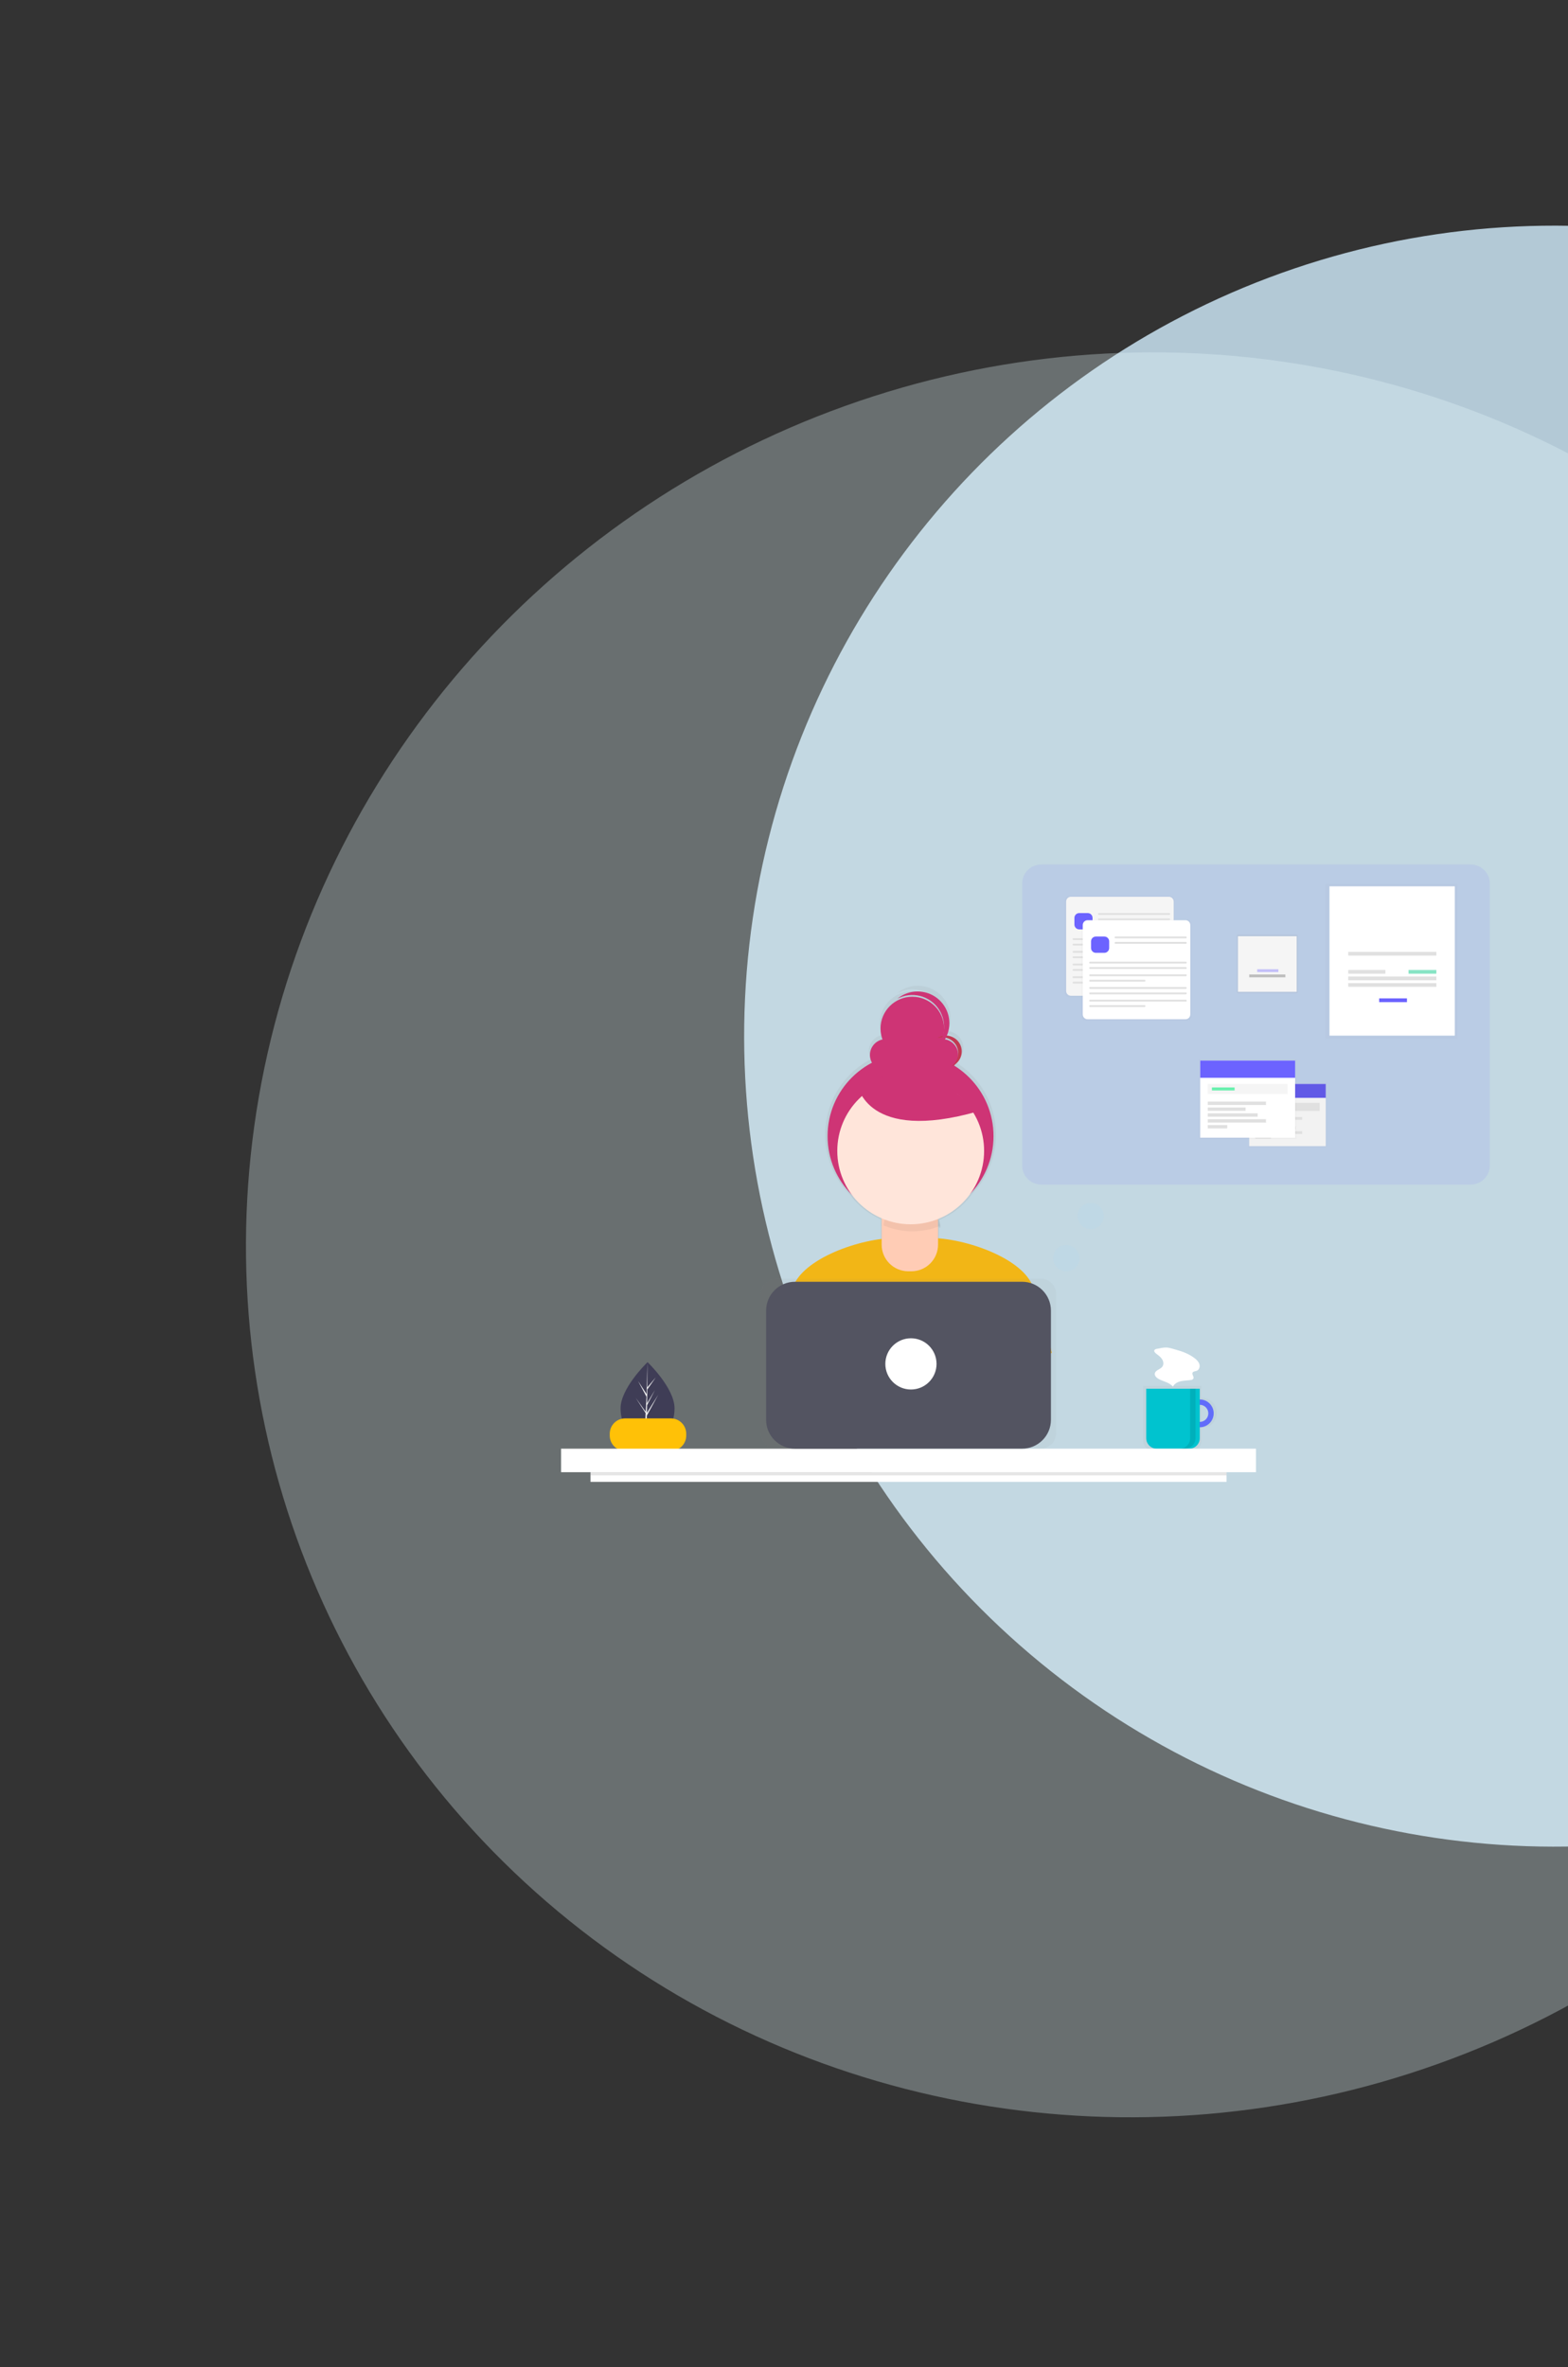 <svg width="735" height="1109" viewBox="0 0 735 1109" fill="none" xmlns="http://www.w3.org/2000/svg">
<rect x="0" y="0" width="735" height="1109" fill="#333333" stroke="none"/>
<circle cx="728.549" cy="485.452" r="379.724" transform="rotate(70.313 728.549 485.452)" fill="#D3EEFF" fill-opacity="0.8"/>
<ellipse cx="535.216" cy="578.528" rx="412.487" ry="420.855" transform="rotate(70.313 535.216 578.528)" fill="#E6FCFF" fill-opacity="0.3"/>
<g clip-path="url(#clip0)">
<path d="M316.191 659.806C316.191 669.32 310.527 672.643 303.542 672.643C303.379 672.643 303.218 672.641 303.057 672.637C302.733 672.63 302.412 672.616 302.096 672.593C295.791 672.148 290.893 668.654 290.893 659.806C290.893 650.649 302.606 639.095 303.489 638.237L303.491 638.236C303.524 638.203 303.542 638.186 303.542 638.186C303.542 638.186 316.191 650.29 316.191 659.806Z" fill="#3F3D56"/>
<path d="M303.08 671.187L307.707 664.731L303.069 671.896L303.056 672.637C302.733 672.63 302.412 672.616 302.095 672.593L302.594 663.074L302.59 663L302.599 662.986L302.646 662.087L297.996 654.903L302.66 661.412L302.671 661.603L303.048 654.411L299.068 646.989L303.097 653.147L303.489 638.237L303.491 638.186V638.236L303.425 649.994L307.388 645.333L303.409 651.007L303.304 657.446L307.004 651.267L303.288 658.395L303.23 661.974L308.602 653.372L303.21 663.224L303.08 671.187Z" fill="#F2F2F2"/>
<path d="M476.896 604.788C473.517 592.536 454.752 583.505 440.111 581.174V575.288C440.382 575.188 440.651 575.084 440.918 574.977C440.841 573.801 440.605 572.641 440.215 571.528C446.469 568.989 451.87 564.722 455.785 559.229C459.905 554.922 463.01 549.75 464.873 544.091C466.736 538.431 467.309 532.428 466.552 526.519C465.794 520.61 463.724 514.945 460.493 509.938C457.263 504.93 452.953 500.707 447.879 497.576C449.27 496.699 450.351 495.409 450.969 493.886C451.587 492.363 451.711 490.685 451.323 489.088C450.935 487.491 450.055 486.056 448.806 484.986C447.558 483.915 446.005 483.263 444.366 483.121C445.704 479.965 445.944 476.452 445.046 473.144C444.149 469.836 442.167 466.924 439.417 464.874C436.666 462.824 433.307 461.755 429.877 461.838C426.446 461.92 423.143 463.15 420.494 465.329C422.831 464.088 425.449 463.471 428.094 463.54C430.739 463.609 433.322 464.361 435.59 465.722C437.858 467.083 439.735 469.008 441.038 471.308C442.34 473.609 443.025 476.207 443.024 478.85C443.024 478.984 443.016 479.117 443.013 479.25C442.946 477.034 442.397 474.858 441.406 472.873C440.414 470.889 439.002 469.143 437.269 467.758C435.535 466.372 433.521 465.378 431.365 464.846C429.209 464.315 426.964 464.257 424.783 464.677C422.603 465.097 420.54 465.985 418.738 467.28C416.935 468.575 415.435 470.246 414.342 472.176C413.25 474.107 412.59 476.252 412.408 478.462C412.227 480.673 412.529 482.896 413.292 484.979C412.121 485.232 411.026 485.755 410.094 486.507C409.162 487.259 408.42 488.219 407.926 489.31C407.433 490.4 407.202 491.591 407.253 492.787C407.304 493.983 407.634 495.15 408.218 496.195C402.67 499.106 397.884 503.278 394.244 508.375C390.605 513.471 388.214 519.349 387.264 525.537C386.314 531.725 386.832 538.049 388.775 544C390.719 549.951 394.034 555.364 398.454 559.802C402.178 564.814 407.159 568.756 412.895 571.232V581.043C398.098 583.154 378.613 592.352 375.208 604.907C372.241 615.847 369.074 627.862 367.498 634.916C381.005 644.396 409.348 649.962 427.11 649.962C443.986 649.962 471.57 644.938 484.68 636.306C483.26 628.555 479.993 616.013 476.896 604.788ZM449.839 491.613C449.839 491.752 449.833 491.89 449.826 492.028C449.727 490.297 449.043 488.652 447.887 487.36C446.73 486.068 445.169 485.207 443.459 484.915C443.607 484.664 443.749 484.409 443.884 484.149C445.576 484.536 447.086 485.485 448.168 486.841C449.249 488.197 449.838 489.879 449.839 491.613Z" fill="url(#paint0_linear)"/>
<path d="M429.133 647C447.855 647 478.456 642.148 493 633.813C491.425 626.328 487.8 614.215 484.365 603.376C479.991 589.571 452.382 580 435.913 580H420.042C403.521 580 375.873 589.626 371.553 603.49C368.262 614.055 364.748 625.658 363 632.47C377.985 641.625 409.428 647 429.133 647Z" fill="#F2B616"/>
<path d="M426.818 571.144C448.3 571.144 465.714 553.75 465.714 532.294C465.714 510.837 448.3 493.444 426.818 493.444C405.336 493.444 387.921 510.837 387.921 532.294C387.921 553.75 405.336 571.144 426.818 571.144Z" fill="#CE3475"/>
<path d="M416.315 559.298H436.666C437.474 559.298 438.248 559.619 438.819 560.189C439.39 560.759 439.711 561.533 439.711 562.34V583.123C439.711 584.763 439.388 586.387 438.76 587.902C438.131 589.417 437.21 590.794 436.049 591.953C434.888 593.113 433.51 594.033 431.993 594.66C430.476 595.288 428.85 595.611 427.209 595.611H425.773C424.131 595.611 422.505 595.288 420.989 594.66C419.472 594.033 418.093 593.113 416.932 591.953C415.771 590.794 414.851 589.417 414.222 587.902C413.594 586.387 413.271 584.763 413.271 583.123V562.34C413.271 561.94 413.349 561.545 413.502 561.176C413.655 560.807 413.88 560.471 414.162 560.189C414.445 559.907 414.781 559.683 415.15 559.53C415.52 559.377 415.916 559.298 416.315 559.298Z" fill="#FFCCB5"/>
<path opacity="0.05" d="M427.712 576.894C432.091 576.897 436.431 576.062 440.495 574.434C440.287 571.227 438.865 568.22 436.519 566.022C434.172 563.825 431.076 562.601 427.859 562.599H426.775C423.611 562.6 420.562 563.782 418.227 565.914C415.892 568.046 414.439 570.972 414.154 574.119C418.438 575.955 423.051 576.899 427.712 576.894Z" fill="black"/>
<path d="M426.886 573.593C445.892 573.593 461.298 558.205 461.298 539.222C461.298 520.24 445.892 504.852 426.886 504.852C407.881 504.852 392.475 520.24 392.475 539.222C392.475 558.205 407.881 573.593 426.886 573.593Z" fill="#FFE5DA"/>
<path d="M415.231 501.71C419.344 501.71 422.679 498.379 422.679 494.27C422.679 490.162 419.344 486.831 415.231 486.831C411.117 486.831 407.782 490.162 407.782 494.27C407.782 498.379 411.117 501.71 415.231 501.71Z" fill="#CE3475"/>
<path d="M441.714 501.71C445.828 501.71 449.162 498.379 449.162 494.27C449.162 490.162 445.828 486.831 441.714 486.831C437.6 486.831 434.266 490.162 434.266 494.27C434.266 498.379 437.6 501.71 441.714 501.71Z" fill="#CE3475"/>
<path d="M427.645 496.75C435.872 496.75 442.541 490.089 442.541 481.871C442.541 473.654 435.872 466.992 427.645 466.992C419.418 466.992 412.748 473.654 412.748 481.871C412.748 490.089 419.418 496.75 427.645 496.75Z" fill="#CE3475"/>
<path d="M443.369 485.178C441.888 485.175 440.44 485.616 439.212 486.443C440.921 485.834 442.794 485.868 444.479 486.541C446.164 487.213 447.545 488.477 448.363 490.095C449.181 491.713 449.379 493.573 448.92 495.327C448.46 497.08 447.376 498.606 445.87 499.617C447.523 499.029 448.915 497.877 449.801 496.363C450.686 494.85 451.007 493.072 450.708 491.345C450.409 489.618 449.508 488.052 448.165 486.923C446.822 485.795 445.124 485.177 443.369 485.178Z" fill="#C23952"/>
<path d="M430.127 464.513C426.67 464.507 423.319 465.709 420.653 467.909C423.914 466.178 427.701 465.718 431.282 466.618C434.863 467.518 437.981 469.715 440.032 472.781C442.083 475.848 442.92 479.566 442.382 483.215C441.844 486.863 439.968 490.182 437.118 492.527C440.054 490.969 442.383 488.476 443.735 485.443C445.088 482.41 445.386 479.013 444.582 475.792C443.778 472.57 441.918 469.71 439.299 467.666C436.68 465.622 433.451 464.512 430.127 464.513Z" fill="#CE3475"/>
<path d="M401.989 508.322C401.989 508.322 406.127 535.6 458.265 520.721L432.61 498.403L401.989 508.322Z" fill="#CE3475"/>
<path d="M314.456 664.538H293.033C289.049 664.538 285.819 667.763 285.819 671.743V672.57C285.819 676.549 289.049 679.775 293.033 679.775H314.456C318.44 679.775 321.67 676.549 321.67 672.57V671.743C321.67 667.763 318.44 664.538 314.456 664.538Z" fill="#FFC107"/>
<g opacity="0.7">
<path opacity="0.7" d="M563.275 654.804V649.313H535.789V674.707C535.789 676.127 536.354 677.489 537.359 678.493C538.364 679.496 539.727 680.06 541.149 680.06H557.915C559.336 680.06 560.7 679.496 561.705 678.493C562.71 677.489 563.275 676.127 563.275 674.707V669.079C565.17 669.079 566.988 668.327 568.328 666.989C569.668 665.65 570.421 663.835 570.421 661.942C570.421 660.049 569.668 658.233 568.328 656.895C566.988 655.556 565.17 654.804 563.275 654.804ZM563.275 666.334V657.549C564.44 657.551 565.558 658.014 566.381 658.837C567.205 659.661 567.668 660.778 567.668 661.942C567.668 663.106 567.205 664.222 566.381 665.046C565.558 665.87 564.44 666.333 563.275 666.334Z" fill="url(#paint1_linear)"/>
</g>
<path d="M562.39 655.663C561.1 655.663 559.838 656.046 558.765 656.762C557.692 657.478 556.856 658.496 556.362 659.686C555.868 660.877 555.739 662.188 555.991 663.452C556.242 664.716 556.864 665.877 557.776 666.789C558.689 667.7 559.851 668.321 561.117 668.572C562.383 668.824 563.695 668.695 564.887 668.201C566.079 667.708 567.098 666.873 567.815 665.801C568.532 664.729 568.915 663.469 568.915 662.18C568.915 661.325 568.746 660.477 568.418 659.686C568.09 658.896 567.61 658.177 567.004 657.572C566.398 656.967 565.679 656.487 564.887 656.159C564.095 655.832 563.247 655.663 562.39 655.663ZM562.39 666.191C561.596 666.191 560.82 665.956 560.159 665.515C559.499 665.074 558.984 664.448 558.68 663.715C558.377 662.982 558.297 662.176 558.452 661.398C558.607 660.62 558.989 659.905 559.551 659.345C560.112 658.784 560.828 658.402 561.607 658.247C562.386 658.092 563.193 658.172 563.927 658.475C564.66 658.779 565.287 659.293 565.729 659.952C566.17 660.612 566.405 661.387 566.405 662.18C566.405 663.244 565.982 664.264 565.229 665.016C564.476 665.768 563.455 666.191 562.39 666.191Z" fill="#6C63FF"/>
<path opacity="0.1" d="M562.39 655.663C561.1 655.663 559.838 656.046 558.765 656.762C557.692 657.478 556.856 658.496 556.362 659.686C555.868 660.877 555.739 662.188 555.991 663.452C556.242 664.716 556.864 665.877 557.776 666.789C558.689 667.7 559.851 668.321 561.117 668.572C562.383 668.824 563.695 668.695 564.887 668.201C566.079 667.708 567.098 666.873 567.815 665.801C568.532 664.729 568.915 663.469 568.915 662.18C568.915 661.325 568.746 660.477 568.418 659.686C568.09 658.896 567.61 658.177 567.004 657.572C566.398 656.967 565.679 656.487 564.887 656.159C564.095 655.832 563.247 655.663 562.39 655.663ZM562.39 666.191C561.596 666.191 560.82 665.956 560.159 665.515C559.499 665.074 558.984 664.448 558.68 663.715C558.377 662.982 558.297 662.176 558.452 661.398C558.607 660.62 558.989 659.905 559.551 659.345C560.112 658.784 560.828 658.402 561.607 658.247C562.386 658.092 563.193 658.172 563.927 658.475C564.66 658.779 565.287 659.293 565.729 659.952C566.17 660.612 566.405 661.387 566.405 662.18C566.405 663.244 565.982 664.264 565.229 665.016C564.476 665.768 563.455 666.191 562.39 666.191Z" fill="#00C3CF"/>
<path d="M537.295 650.65H562.39V673.81C562.39 675.113 561.872 676.363 560.95 677.285C560.027 678.206 558.776 678.724 557.471 678.724H542.214C540.91 678.724 539.658 678.206 538.736 677.285C537.813 676.363 537.295 675.113 537.295 673.81V650.65Z" fill="#00C3CF"/>
<path d="M588.74 678.724H263V689.752H588.74V678.724Z" fill="white"/>
<g opacity="0.7">
<path opacity="0.7" d="M487.818 599.049H363.922C359.882 599.049 356.606 602.321 356.606 606.357V671.416C356.606 675.452 359.882 678.724 363.922 678.724H487.818C491.858 678.724 495.134 675.452 495.134 671.416V606.357C495.134 602.321 491.858 599.049 487.818 599.049Z" fill="url(#paint2_linear)"/>
</g>
<path d="M479.085 600.519H372.656C365.178 600.519 359.116 606.574 359.116 614.043V665.2C359.116 672.669 365.178 678.724 372.656 678.724H479.085C486.563 678.724 492.625 672.669 492.625 665.2V614.043C492.625 606.574 486.563 600.519 479.085 600.519Z" fill="#535461"/>
<path d="M427 651C433.627 651 439 645.627 439 639C439 632.373 433.627 627 427 627C420.373 627 415 632.373 415 639C415 645.627 420.373 651 427 651Z" fill="white"/>
<path d="M574.938 689.752H276.803V694.264H574.938V689.752Z" fill="white"/>
<path opacity="0.1" d="M574.938 689.752H276.803V691.256H574.938V689.752Z" fill="black"/>
<path opacity="0.1" d="M557.873 650.65V673.836C557.873 675.132 557.358 676.375 556.44 677.292C555.522 678.209 554.277 678.724 552.979 678.724H555.489C556.787 678.724 558.032 678.209 558.949 677.292C559.867 676.375 560.383 675.132 560.383 673.836V650.65H557.873Z" fill="black"/>
<path d="M542.246 631.963C542.032 631.97 541.821 632.024 541.63 632.121C541.438 632.218 541.27 632.356 541.138 632.525C540.809 633.121 541.406 633.793 541.95 634.203C542.956 634.959 544.016 635.703 544.699 636.759C545.383 637.815 545.598 639.289 544.85 640.301C543.875 641.622 541.547 641.907 541.321 643.533C541.177 644.578 542.081 645.469 542.996 645.993C545.257 647.286 548.171 647.631 549.808 649.655C550.486 648.264 552.001 647.459 553.511 647.116C555.021 646.773 556.59 646.798 558.121 646.565C558.371 646.561 558.617 646.497 558.838 646.38C559.059 646.263 559.249 646.096 559.393 645.891C559.821 645.024 558.601 643.983 559.022 643.112C559.343 642.449 560.284 642.501 560.972 642.235C562.091 641.803 562.553 640.364 562.235 639.208C561.917 638.053 561.02 637.149 560.076 636.409C557.533 634.413 554.475 633.239 551.382 632.395C549.944 632.002 548.255 631.386 546.761 631.327C545.319 631.269 543.674 631.719 542.246 631.963Z" fill="white"/>
<path opacity="0.1" d="M689.347 405H488.133C483.162 405 479.133 409.029 479.133 414V546.008C479.133 550.979 483.162 555.008 488.133 555.008H689.347C694.318 555.008 698.347 550.979 698.347 546.008V414C698.347 409.029 694.318 405 689.347 405Z" fill="#6C63FF"/>
<g opacity="0.5">
<path opacity="0.5" d="M548.454 419.774H501.392C500.138 419.774 499.121 420.789 499.121 422.041V465.059C499.121 466.312 500.138 467.327 501.392 467.327H548.454C549.708 467.327 550.724 466.312 550.724 465.059V422.041C550.724 420.789 549.708 419.774 548.454 419.774Z" fill="url(#paint3_linear)"/>
</g>
<path d="M547.893 420.142H502.021C500.768 420.142 499.751 421.158 499.751 422.41V464.275C499.751 465.527 500.768 466.542 502.021 466.542H547.893C549.147 466.542 550.164 465.527 550.164 464.275V422.41C550.164 421.158 549.147 420.142 547.893 420.142Z" fill="#F5F5F5"/>
<path d="M509.867 427.785H505.906C504.652 427.785 503.636 428.8 503.636 430.052V433.159C503.636 434.412 504.652 435.427 505.906 435.427H509.867C511.121 435.427 512.138 434.412 512.138 433.159V430.052C512.138 428.8 511.121 427.785 509.867 427.785Z" fill="#6C63FF"/>
<path d="M548.084 427.785H515.09C514.868 427.785 514.688 427.965 514.688 428.186V428.232C514.688 428.454 514.868 428.634 515.09 428.634H548.084C548.306 428.634 548.486 428.454 548.486 428.232V428.186C548.486 427.965 548.306 427.785 548.084 427.785Z" fill="#E0E0E0"/>
<path d="M548.084 430.332H515.09C514.868 430.332 514.688 430.512 514.688 430.734V430.78C514.688 431.002 514.868 431.181 515.09 431.181H548.084C548.306 431.181 548.486 431.002 548.486 430.78V430.734C548.486 430.512 548.306 430.332 548.084 430.332Z" fill="#E0E0E0"/>
<path d="M548.083 439.579H503.187C502.965 439.579 502.785 439.758 502.785 439.98V440.026C502.785 440.248 502.965 440.428 503.187 440.428H548.083C548.305 440.428 548.485 440.248 548.485 440.026V439.98C548.485 439.758 548.305 439.579 548.083 439.579Z" fill="#E0E0E0"/>
<path d="M548.083 442.126H503.187C502.965 442.126 502.785 442.306 502.785 442.528V442.574C502.785 442.796 502.965 442.975 503.187 442.975H548.083C548.305 442.975 548.485 442.796 548.485 442.574V442.528C548.485 442.306 548.305 442.126 548.083 442.126Z" fill="#E0E0E0"/>
<path d="M548.083 445.523H503.187C502.965 445.523 502.785 445.703 502.785 445.924V445.971C502.785 446.192 502.965 446.372 503.187 446.372H548.083C548.305 446.372 548.485 446.192 548.485 445.971V445.924C548.485 445.703 548.305 445.523 548.083 445.523Z" fill="#E0E0E0"/>
<path d="M528.739 448.07H503.187C502.965 448.07 502.785 448.25 502.785 448.472V448.518C502.785 448.74 502.965 448.92 503.187 448.92H528.739C528.961 448.92 529.141 448.74 529.141 448.518V448.472C529.141 448.25 528.961 448.07 528.739 448.07Z" fill="#E0E0E0"/>
<path d="M548.083 451.459H503.187C502.965 451.459 502.785 451.639 502.785 451.86V451.906C502.785 452.128 502.965 452.308 503.187 452.308H548.083C548.305 452.308 548.485 452.128 548.485 451.906V451.86C548.485 451.639 548.305 451.459 548.083 451.459Z" fill="#E0E0E0"/>
<path d="M548.083 454.006H503.187C502.965 454.006 502.785 454.186 502.785 454.408V454.454C502.785 454.676 502.965 454.855 503.187 454.855H548.083C548.305 454.855 548.485 454.676 548.485 454.454V454.408C548.485 454.186 548.305 454.006 548.083 454.006Z" fill="#E0E0E0"/>
<path d="M548.083 457.403H503.187C502.965 457.403 502.785 457.583 502.785 457.805V457.851C502.785 458.072 502.965 458.252 503.187 458.252H548.083C548.305 458.252 548.485 458.072 548.485 457.851V457.805C548.485 457.583 548.305 457.403 548.083 457.403Z" fill="#E0E0E0"/>
<path d="M528.739 459.95H503.187C502.965 459.95 502.785 460.13 502.785 460.352V460.398C502.785 460.62 502.965 460.8 503.187 460.8H528.739C528.961 460.8 529.141 460.62 529.141 460.398V460.352C529.141 460.13 528.961 459.95 528.739 459.95Z" fill="#E0E0E0"/>
<g opacity="0.5">
<path opacity="0.5" d="M556.241 430.762H509.179C507.925 430.762 506.908 431.778 506.908 433.03V476.048C506.908 477.3 507.925 478.316 509.179 478.316H556.241C557.495 478.316 558.511 477.3 558.511 476.048V433.03C558.511 431.778 557.495 430.762 556.241 430.762Z" fill="url(#paint4_linear)"/>
</g>
<path d="M555.682 431.131H509.81C508.556 431.131 507.539 432.146 507.539 433.399V475.263C507.539 476.516 508.556 477.531 509.81 477.531H555.682C556.935 477.531 557.952 476.516 557.952 475.263V433.399C557.952 432.146 556.935 431.131 555.682 431.131Z" fill="white"/>
<path d="M517.655 438.774H513.694C512.44 438.774 511.424 439.789 511.424 441.041V444.148C511.424 445.401 512.44 446.416 513.694 446.416H517.655C518.909 446.416 519.926 445.401 519.926 444.148V441.041C519.926 439.789 518.909 438.774 517.655 438.774Z" fill="#6C63FF"/>
<path d="M555.871 438.774H522.878C522.656 438.774 522.476 438.953 522.476 439.175V439.221C522.476 439.443 522.656 439.623 522.878 439.623H555.871C556.093 439.623 556.273 439.443 556.273 439.221V439.175C556.273 438.953 556.093 438.774 555.871 438.774Z" fill="#E0E0E0"/>
<path d="M555.871 441.321H522.878C522.656 441.321 522.476 441.501 522.476 441.723V441.769C522.476 441.99 522.656 442.17 522.878 442.17H555.871C556.093 442.17 556.273 441.99 556.273 441.769V441.723C556.273 441.501 556.093 441.321 555.871 441.321Z" fill="#E0E0E0"/>
<path d="M555.871 450.568H510.975C510.753 450.568 510.573 450.747 510.573 450.969V451.015C510.573 451.237 510.753 451.417 510.975 451.417H555.871C556.093 451.417 556.273 451.237 556.273 451.015V450.969C556.273 450.747 556.093 450.568 555.871 450.568Z" fill="#E0E0E0"/>
<path d="M555.871 453.115H510.975C510.753 453.115 510.573 453.295 510.573 453.517V453.563C510.573 453.784 510.753 453.964 510.975 453.964H555.871C556.093 453.964 556.273 453.784 556.273 453.563V453.517C556.273 453.295 556.093 453.115 555.871 453.115Z" fill="#E0E0E0"/>
<path d="M555.871 456.512H510.975C510.753 456.512 510.573 456.691 510.573 456.913V456.959C510.573 457.181 510.753 457.361 510.975 457.361H555.871C556.093 457.361 556.273 457.181 556.273 456.959V456.913C556.273 456.691 556.093 456.512 555.871 456.512Z" fill="#E0E0E0"/>
<path d="M536.527 459.059H510.975C510.753 459.059 510.573 459.239 510.573 459.461V459.507C510.573 459.729 510.753 459.908 510.975 459.908H536.527C536.749 459.908 536.929 459.729 536.929 459.507V459.461C536.929 459.239 536.749 459.059 536.527 459.059Z" fill="#E0E0E0"/>
<path d="M555.871 462.448H510.975C510.753 462.448 510.573 462.627 510.573 462.849V462.895C510.573 463.117 510.753 463.297 510.975 463.297H555.871C556.093 463.297 556.273 463.117 556.273 462.895V462.849C556.273 462.627 556.093 462.448 555.871 462.448Z" fill="#E0E0E0"/>
<path d="M555.871 464.995H510.975C510.753 464.995 510.573 465.175 510.573 465.397V465.443C510.573 465.665 510.753 465.844 510.975 465.844H555.871C556.093 465.844 556.273 465.665 556.273 465.443V465.397C556.273 465.175 556.093 464.995 555.871 464.995Z" fill="#E0E0E0"/>
<path d="M555.871 468.392H510.975C510.753 468.392 510.573 468.572 510.573 468.793V468.839C510.573 469.061 510.753 469.241 510.975 469.241H555.871C556.093 469.241 556.273 469.061 556.273 468.839V468.793C556.273 468.572 556.093 468.392 555.871 468.392Z" fill="#E0E0E0"/>
<path d="M536.527 470.939H510.975C510.753 470.939 510.573 471.119 510.573 471.341V471.387C510.573 471.609 510.753 471.788 510.975 471.788H536.527C536.749 471.788 536.929 471.609 536.929 471.387V471.341C536.929 471.119 536.749 470.939 536.527 470.939Z" fill="#E0E0E0"/>
<path d="M608.26 437.956H579.839V465.231H608.26V437.956Z" fill="url(#paint5_linear)"/>
<path d="M607.815 438.624H580.285V464.674H607.815V438.624Z" fill="#F5F5F5"/>
<g opacity="0.6">
<path opacity="0.6" d="M599.233 454.098H589.313V455.434H599.233V454.098Z" fill="#6C63FF"/>
</g>
<path d="M602.521 456.547H585.579V457.883H602.521V456.547Z" fill="#BDBDBD"/>
<g opacity="0.5">
<path opacity="0.5" d="M683.255 414.091H621.278V486.823H683.255V414.091Z" fill="url(#paint6_linear)"/>
</g>
<path d="M681.937 415.262H623.184V485.213H681.937V415.262Z" fill="white"/>
<path d="M673.292 445.952H631.975V447.708H673.292V445.952Z" fill="#E0E0E0"/>
<path d="M673.292 457.513H631.975V459.269H673.292V457.513Z" fill="#E0E0E0"/>
<path d="M673.292 460.586H631.975V462.343H673.292V460.586Z" fill="#E0E0E0"/>
<path d="M649.41 454.44H631.975V456.196H649.41V454.44Z" fill="#E0E0E0"/>
<path opacity="0.6" d="M673.292 454.44H660.252V456.196H673.292V454.44Z" fill="#3AD29F"/>
<path d="M659.52 467.757H646.479V469.513H659.52V467.757Z" fill="#6C63FF"/>
<g opacity="0.5">
<path opacity="0.5" d="M621.943 507.278H585.118V537.489H621.943V507.278Z" fill="url(#paint7_linear)"/>
</g>
<path d="M621.442 507.85H585.547V536.989H621.442V507.85Z" fill="#F2F2F2"/>
<path d="M621.442 507.85H585.547V514.349H621.442V507.85Z" fill="#6C63FF"/>
<path opacity="0.1" d="M621.442 507.85H585.547V514.349H621.442V507.85Z" fill="black"/>
<path d="M618.582 516.706H588.407V520.491H618.582V516.706Z" fill="#E0E0E0"/>
<path d="M610.431 523.348H588.407V524.633H610.431V523.348Z" fill="#E0E0E0"/>
<path d="M602.708 525.562H588.407V526.847H602.708V525.562Z" fill="#E0E0E0"/>
<path d="M607.285 527.776H588.407V529.061H607.285V527.776Z" fill="#E0E0E0"/>
<path d="M610.431 529.99H588.407V531.275H610.431V529.99Z" fill="#E0E0E0"/>
<path d="M595.772 532.204H588.407V533.489H595.772V532.204Z" fill="#E0E0E0"/>
<g opacity="0.5">
<path opacity="0.5" d="M607.703 496.198H562.06V533.643H607.703V496.198Z" fill="url(#paint8_linear)"/>
</g>
<path d="M607.083 496.906H562.592V533.023H607.083V496.906Z" fill="white"/>
<path d="M607.083 496.906H562.592V504.962H607.083V496.906Z" fill="#6C63FF"/>
<path d="M603.538 507.883H566.137V512.575H603.538V507.883Z" fill="#F5F5F5"/>
<path d="M593.434 516.116H566.137V517.709H593.434V516.116Z" fill="#E0E0E0"/>
<path d="M583.862 518.86H566.137V520.453H583.862V518.86Z" fill="#E0E0E0"/>
<path d="M589.535 521.604H566.137V523.197H589.535V521.604Z" fill="#E0E0E0"/>
<path d="M593.434 524.348H566.137V525.941H593.434V524.348Z" fill="#E0E0E0"/>
<path d="M575.265 527.092H566.137V528.686H575.265V527.092Z" fill="#E0E0E0"/>
<path d="M578.722 509.476H568.087V510.893H578.722V509.476Z" fill="#69F0AE"/>
<path opacity="0.1" d="M499.822 595.635C503.225 595.635 505.984 592.879 505.984 589.48C505.984 586.081 503.225 583.325 499.822 583.325C496.418 583.325 493.659 586.081 493.659 589.48C493.659 592.879 496.418 595.635 499.822 595.635Z" fill="#99D8FF"/>
<path opacity="0.1" d="M511.267 575.85C514.671 575.85 517.43 573.095 517.43 569.695C517.43 566.296 514.671 563.54 511.267 563.54C507.864 563.54 505.104 566.296 505.104 569.695C505.104 573.095 507.864 575.85 511.267 575.85Z" fill="#99D8FF"/>
</g>
<defs>
<linearGradient id="paint0_linear" x1="426.089" y1="649.962" x2="426.089" y2="461.833" gradientUnits="userSpaceOnUse">
<stop stop-color="#808080" stop-opacity="0.25"/>
<stop offset="0.535" stop-color="#808080" stop-opacity="0.12"/>
<stop offset="1" stop-color="#808080" stop-opacity="0.1"/>
</linearGradient>
<linearGradient id="paint1_linear" x1="26286.5" y1="22443.2" x2="26286.5" y2="20567.3" gradientUnits="userSpaceOnUse">
<stop stop-color="#808080" stop-opacity="0.25"/>
<stop offset="0.535" stop-color="#808080" stop-opacity="0.12"/>
<stop offset="1" stop-color="#808080" stop-opacity="0.1"/>
</linearGradient>
<linearGradient id="paint2_linear" x1="45073.7" y1="43875.1" x2="45073.7" y2="31278.5" gradientUnits="userSpaceOnUse">
<stop stop-color="#808080" stop-opacity="0.25"/>
<stop offset="0.535" stop-color="#808080" stop-opacity="0.12"/>
<stop offset="1" stop-color="#808080" stop-opacity="0.1"/>
</linearGradient>
<linearGradient id="paint3_linear" x1="27287.5" y1="6301.08" x2="27287.5" y2="1813.84" gradientUnits="userSpaceOnUse">
<stop stop-color="#808080" stop-opacity="0.25"/>
<stop offset="0.535" stop-color="#808080" stop-opacity="0.12"/>
<stop offset="1" stop-color="#808080" stop-opacity="0.1"/>
</linearGradient>
<linearGradient id="paint4_linear" x1="28091.8" y1="7348.99" x2="28091.8" y2="2861.76" gradientUnits="userSpaceOnUse">
<stop stop-color="#808080" stop-opacity="0.25"/>
<stop offset="0.535" stop-color="#808080" stop-opacity="0.12"/>
<stop offset="1" stop-color="#808080" stop-opacity="0.1"/>
</linearGradient>
<linearGradient id="paint5_linear" x1="19228.1" y1="3697.73" x2="19228.1" y2="2221.61" gradientUnits="userSpaceOnUse">
<stop stop-color="#808080" stop-opacity="0.25"/>
<stop offset="0.535" stop-color="#808080" stop-opacity="0.12"/>
<stop offset="1" stop-color="#808080" stop-opacity="0.1"/>
</linearGradient>
<linearGradient id="paint6_linear" x1="48436.9" y1="12223.1" x2="48436.9" y2="1726.2" gradientUnits="userSpaceOnUse">
<stop stop-color="#808080" stop-opacity="0.25"/>
<stop offset="0.535" stop-color="#808080" stop-opacity="0.12"/>
<stop offset="1" stop-color="#808080" stop-opacity="0.1"/>
</linearGradient>
<linearGradient id="paint7_linear" x1="25439" y1="8449.68" x2="25439" y2="6638.64" gradientUnits="userSpaceOnUse">
<stop stop-color="#808080" stop-opacity="0.25"/>
<stop offset="0.535" stop-color="#808080" stop-opacity="0.12"/>
<stop offset="1" stop-color="#808080" stop-opacity="0.1"/>
</linearGradient>
<linearGradient id="paint8_linear" x1="29680.9" y1="10054.8" x2="29680.9" y2="7272.54" gradientUnits="userSpaceOnUse">
<stop stop-color="#808080" stop-opacity="0.25"/>
<stop offset="0.535" stop-color="#808080" stop-opacity="0.12"/>
<stop offset="1" stop-color="#808080" stop-opacity="0.1"/>
</linearGradient>
<clipPath id="clip0">
<rect x="263" y="405" width="435.348" height="289.264" fill="white"/>
</clipPath>
</defs>
</svg>
